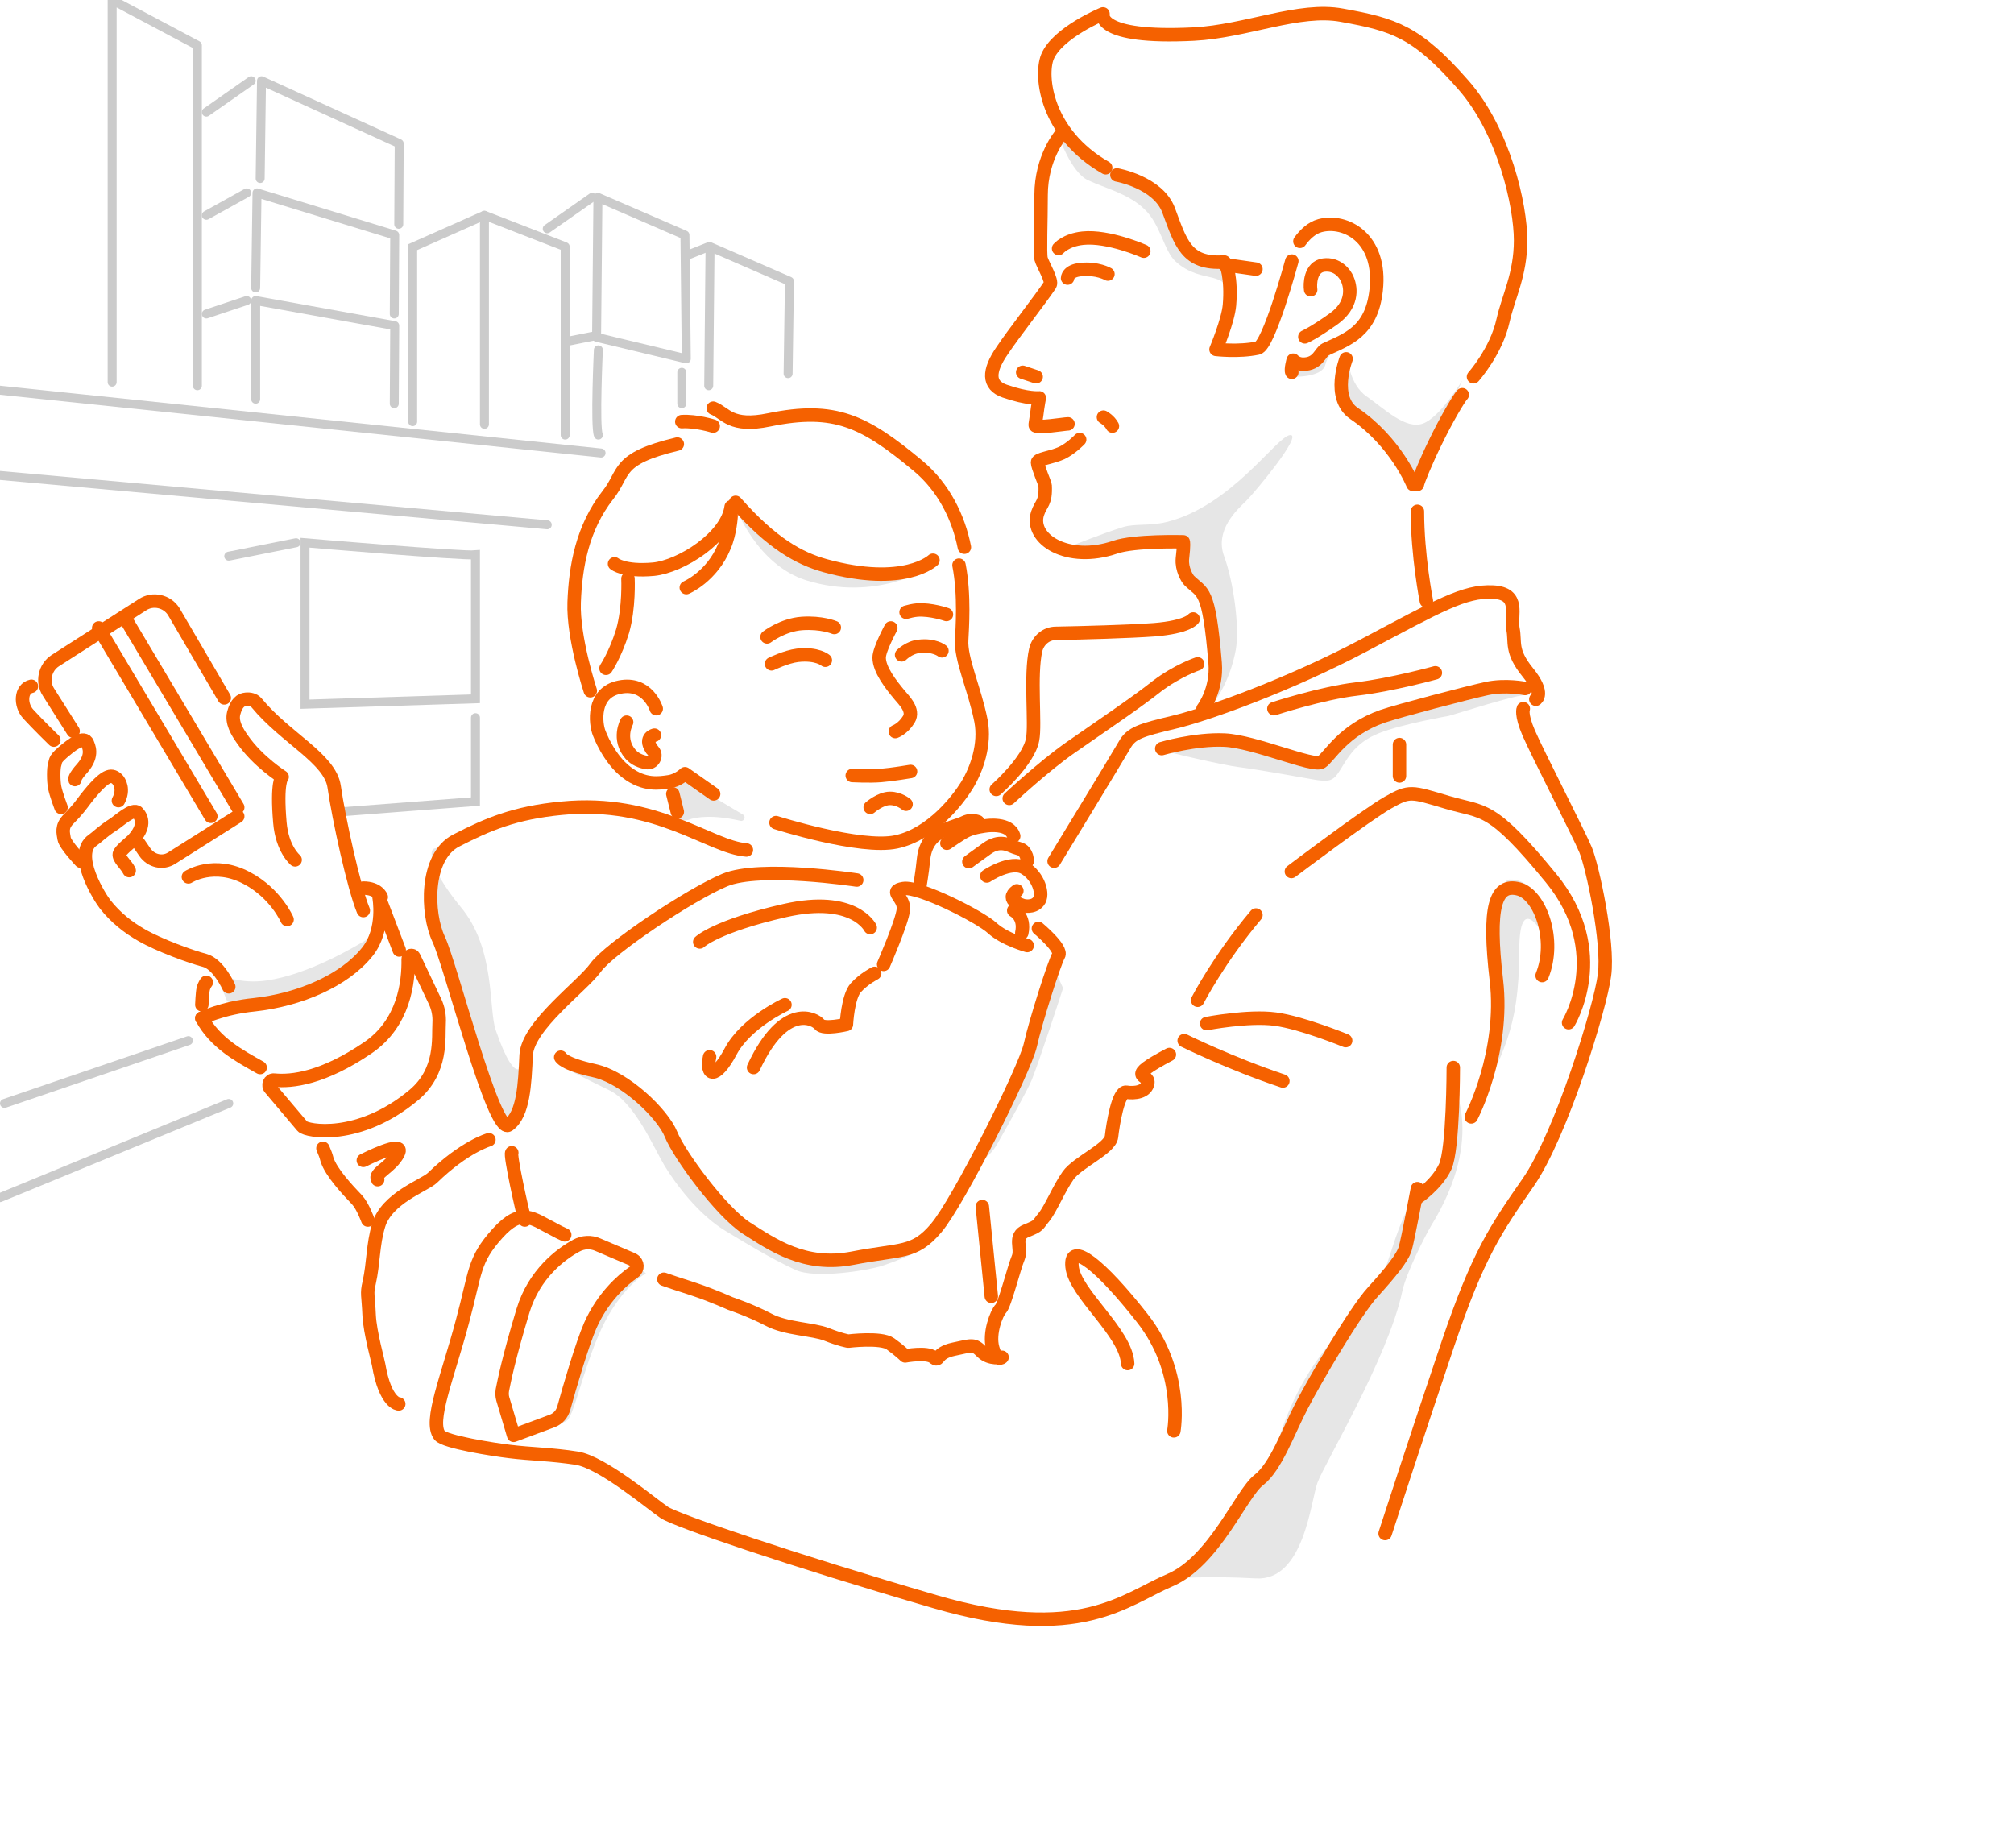 <svg xmlns="http://www.w3.org/2000/svg" viewBox="0 0 449 412"><style type="text/css">  
	.st0{fill:#FFFFFF;}
	.st1{filter:url(#Adobe_OpacityMaskFilter);}
	.st2{mask:url(#mask-2_1_);}
	.st3{fill:#E6E6E6;}
	.st4{fill:none;stroke:#CBCBCB;stroke-width:2;stroke-linecap:round;}
	.st5{fill:none;stroke:#CBCBCB;stroke-width:2;stroke-linecap:round;stroke-linejoin:round;}
	.st6{fill:none;stroke:#F56100;stroke-width:3;stroke-linecap:round;stroke-linejoin:round;}
</style><title>  Group 47</title><desc>  Created with Sketch.</desc><rect class="st0" width="449" height="311"/><defs><filter filterUnits="userSpaceOnUse" x="39" y="19" width="360.5" height="363.5"><feColorMatrix type="matrix" values="1 0 0 0 0  0 1 0 0 0  0 0 1 0 0  0 0 0 1 0"/></filter></defs><mask maskUnits="userSpaceOnUse" x="39" y="19" width="360.5" height="363.5"><g class="st1"><rect class="st0" width="449" height="311"/></g></mask><g class="st2"><path class="st3" d="M144 283.9c0 0-4.7 2.4-9.1 10.7 -4.4 8.4-6.8 20.9-8.5 22.1 -1.8 1.2-10.3 3.3-10.3 3.3l1.5-2.4c0 0 6.9-0.6 8.2-2.7 1.3-2.1 6.2-18.5 8-21.8 1.8-3.3 4.7-6.3 4.7-6.3l4.4-3.9L144 283.9z"/><path class="st3" d="M236 30.2c0 0 2.7 8.2 6.6 10 3.9 1.8 9 3 12.5 6.4 3.6 3.3 4.4 9.4 7 11.7 6 5.5 12.2 1.2 11.9 9.1 -0.2 5.5-3.9 10.9-3.6 10.6 0.3-0.3 3.5-8.9 3.3-12.9 -0.3-4.1 0.3-6.2-1.5-7.1 0 0-7.5 3.3-10.4-7.1 -3.5-12.6-15-11.9-20.2-16.5 -5.2-4.6-5.5-4.3-5.5-4.3L236 30.2z"/><path class="st3" d="M326 84.8c0 0-4.8 8.1-8.7 9.6 -3.9 1.5-8.7-3.3-12.6-6 -3.9-2.7-4.2-8.4-4.2-8.4s-7.5 6.3 10.9 20.3c1.9 1.4 4.3 7.7 4.3 7.7L326 84.8z"/><path class="st3" d="M47.1 216.7c-0.2-0.2 0.1-0.6 0.3-0.4 2.2 1.4 6.2 3.1 12 2.3 9.3-1.3 19.7-7.5 23-9.5 0.3-0.2 0.7 0.2 0.5 0.5 -1.1 2.2-4.7 7.2-14.7 11.2 -6.4 2.6-12.7 3.2-15.1 3.2 -0.4 0-2.3-0.5-2.5-0.9C50.1 222.1 49.6 219.8 47.1 216.7"/><path class="st3" d="M234.6 215l2.4 5.3c0 0-5.5 16.9-7 20.5 -1 2.4-5.1 9.7-7.7 14.3 -1.4 2.4-3.6 4.2-6.3 5C216 260 235.1 220.9 234.6 215"/><path class="st3" d="M346 212c0 0-7.3-16.1-7.3 0 0 18.3-4.1 22.6-9.4 35.6 -5.3 13 7.2-14.4 5-28.7 -2.2-14.4 0.3-22.8 2.2-22.8C345 195.7 346 212 346 212"/><path class="st3" d="M165.6 181.6l-14.4-8.6 -1.2 2.7 0.9 5.7c0.2 1.1 1.4 1.8 2.5 1.4 1.9-0.7 5.5-1.2 11.7 0.2C165.9 183.2 166.4 182 165.6 181.6"/><path class="st3" d="M299 76.3c0 0-3 2.7-3.5 4.9 -0.6 3.1-7.5 2.8-7.5 2.8l0.3-1.2L288 80c0 0 2.1 1.9 3.7 1.1C293.3 80.3 297.4 74.7 299 76.3"/><path class="st3" d="M125.4 237.8c0 0 4.5 2.4 10.3 5.2 5.8 2.7 10 12.8 12.4 16.8 2.4 4 7.6 11 13.6 14.6 4 2.4 9.8 6 15.6 8.7 4.5 2.1 16.3 0.1 19.4-0.9 14.5-4.9 12.1-7.9 12.1-7.9s-13.6 7.1-26.4 5.8c-11-1.1-23-11.4-27-19.2 -11.5-22.9-25.1-23.6-25.1-23.6S123.3 234.1 125.4 237.8"/><path class="st3" d="M116.5 234.4c0.7 3.4-1.3 8.9-6-4.8 -1.6-4.7 0-18.1-7.8-27.4 -2.1-2.6-5.4-6.9-6.3-10.5 -0.9-3.6 1.7-2.4 1.7-2.4s-4.1 11-1 20 12.1 36 13.2 37.9c1.1 2 3.8 2.9 3.2 2.9C112.9 250 118.6 248.2 116.5 234.4"/><path class="st3" d="M323.5 241c0 0 8 12-4.4 32.2 -1.3 2.2-5.6 10.5-6.5 14.8 -3.1 14.6-17.4 38.4-18.9 42.6 -1.5 4.2-3 21.9-13.7 21.3 -10.8-0.6-17.9 0-17.9 0 -0.2 1 6.4-7.3 13-16.1 3.2-4.2 7.8-7.4 9-11.7 6.9-25.1 19.9-29.4 24.1-39.6 1.9-4.6 3.2-11 6.5-16.5 1.8-3 5.8-4.7 7-8C324.4 251.5 323.5 241 323.5 241"/><path class="st3" d="M250.4 117.5c-5.7 1.8-9.7 3.6-13 4.7 -1.1 0.4-0.1 1.6 4.5 1.4 3.2-0.1 7.1-1.9 11-2.4 4.5-0.5 10.4 0 11.6 0 1.2 0-1.8 7.2 2.7 10.2 3 2 3.4 7.8 4 12.3 0.8 6.1-0.2 12.2-2.4 14.7 -1.9 2.1 4.6-2.4 6.7-13.5 0.9-5-0.5-15.2-2.6-20.9 -2.1-5.7 2.7-10.2 4.9-12.3 2.1-2.1 12.8-15 9.8-14.7 -3 0.3-13.1 15.9-27.6 19.4C256.3 117.3 253.1 116.7 250.4 117.5"/><path class="st3" d="M340.2 154.3c0.7 0.4 1.2 0.6 0.3 0.6 -2.7 0-15.6 4.2-17.5 4.7 0 0-10.3 1.8-15.4 3.8 -6 2.3-7.5 6.4-9.3 9 -1.3 1.9-2.5 1.8-4.8 1.5 -4.2-0.7-12.7-2.3-17.5-2.9 -2.7-0.3-17.4-3.6-15.9-3.6 1.5 0 10.1-3.1 10.1-3.1s3.3 0 7.1 0.9c3.8 0.9 14.9 4.4 14.9 4.4 -0.8 0.6 2.1 1.3 6-2.9 1.5-1.6 5.1-4.7 10.6-6.4C314.3 158.4 330.6 152.6 340.2 154.3"/><path class="st3" d="M179.8 129.4c15.6 4.8 27.2-2.8 27.2-2.8s-12.2 4.5-24.8-0.7c-13-5.4-18.2-12.9-18.2-12.9S168.6 125.9 179.8 129.4"/><path class="st4" d="M0 87l134 14"/><path class="st4" d="M0 106l122 11"/><path class="st4" d="M1 246l41-14"/><path class="st4" d="M0 267c28.2-11.6 51-21 51-21"/><polyline class="st5" points="25 85.2 25 0 44 10.1 44 86 "/><polyline class="st5" points="57 89 57 67 88 72.6 87.9 90 "/><polyline class="st5" points="108 94.6 108 48 126 55 126 97 "/><polyline class="st4" points="108 48 92 55.1 92 94 "/><path class="st4" d="M152 83v7"/><path class="st4" d="M133.4 97c-0.8-1.9 0-19 0-19"/><polygon class="st5" points="153 80 152.7 52.4 133.3 44 133 75.2 "/><path class="st4" d="M132 44l-10 7"/><polyline class="st5" points="158 86 158.3 55 176 62.7 175.7 83.3 "/><path class="st4" d="M55 67l-9 3"/><path class="st4" d="M106 123.7c-3 0.3-38-2.7-38-2.7v36l38-1.2V123.7z"/><polyline class="st4" points="106 160 106 178.7 76 181 "/><path class="st4" d="M66 121l-15 3"/><path class="st4" d="M158 55l-5 2"/><path class="st4" d="M132 75l-5 1"/><polyline class="st5" points="57 64.2 57.3 43 88 52.4 87.9 70 "/><path class="st4" d="M55 43l-9 5"/><polyline class="st5" points="58 39.8 58.3 18 89 32 88.9 50 "/><path class="st4" d="M56 18l-10 7"/><path class="st6" d="M240.7 98c0 0-1.9 2-4 3 -2.5 1.1-5.4 1.3-5.4 2.1 0 0.9 1.7 4.8 1.7 5.1 0.2 4-0.9 3.9-1.7 6.3 -1.8 5.7 6.7 11.1 17.3 7.5 4.3-1.5 15.2-1.2 15.2-1.2s0.2 0.5-0.2 3.8c-0.2 2.3 1.1 4.4 1.5 4.8 3 3 4.4 1.4 5.8 18.4 0.5 6-2.7 10.2-2.7 10.2"/><path class="st6" d="M236.5 30c0 0-4.4 5.1-4.4 13.5 0 5.7-0.3 13 0 14.2 0.3 1.2 2.6 4.9 2 5.8 -2.2 3.3-8.1 10.8-10.7 14.7 -3.1 4.5-3.2 7.7 0.6 9 5.2 1.8 7.7 1.5 7.7 1.5s-0.3 1.5-0.6 3.9c-0.3 2.1-0.3 1.7-0.3 2.2 0 0.8 6.5-0.3 7.3-0.3"/><path class="st6" d="M316 108c0.1-0.7 1.8-4.9 3.9-9.2 2.5-5.2 5.4-10.1 6.1-10.8"/><path class="st6" d="M318 134c0 0-2-10.1-2-20"/><path class="st6" d="M342.4 155.9c0 0 2.1-1.2-1.8-6 -3.9-4.8-2.7-6.7-3.3-9.7 -0.6-3 1.8-7.9-4.5-8.2 -6.3-0.3-12 3-28.6 11.8 -16.6 8.8-34.9 15.4-42.4 17.2 -7.5 1.8-9.6 2.4-11.1 5.1C249.1 168.9 235 192 235 192"/><path class="st6" d="M259 166.9c0 0 7.4-2.2 14-1.9 6.7 0.3 19.8 6.1 21.6 4.9 1.8-1.2 4.8-7.1 13.6-10.2 3.5-1.2 19.1-5.3 23.3-6.2 4.2-0.9 8.5 0 8.5 0"/><path class="st6" d="M320 150c0 0-9.8 2.7-17.5 3.6 -7.8 0.9-18.5 4.4-18.5 4.4"/><path class="st6" d="M339.6 158c0 0-0.6 1.2 1.2 5.4 1.8 4.2 11.2 22.5 12.7 26.1 1.5 3.6 5.2 20.7 4.2 27.9 -0.9 7.2-9.7 35.7-17 46.2 -7.3 10.5-11.2 16.2-17.9 36 -6.7 19.8-14 42.3-14 42.3"/><path class="st6" d="M349.7 228c0 0 9.6-15.7-3.9-32.2s-15-14.5-23.1-16.9c-8.1-2.4-8.4-2.7-13.2 0 -4.8 2.7-21.6 15.4-21.6 15.4"/><path class="st6" d="M328 249c0 0 7.5-14.3 5.6-30.5 -1.9-16.2-0.3-21.7 5-20.3 4.8 1.3 8.4 11.4 5.2 19.3"/><path class="st6" d="M324 238c0 0 0 18.2-1.8 22.1 -1.8 3.9-6.2 6.9-6.2 6.9"/><path class="st6" d="M148 285.2c3.7 1.3 4.6 1.5 7.2 2.4 3.6 1.2 7.6 3 7.6 3s4.5 1.5 8.5 3.6c3.9 2.1 10 2.1 13 3.3 3 1.2 4.8 1.5 4.8 1.5s7.3-0.9 9.4 0.6c2.1 1.5 3.3 2.7 3.3 2.7s4.8-0.9 6.3 0.3c1.5 1.2 0.3-0.9 4.5-1.8 4.2-0.9 4.5-1.2 6.3 0.6 1.8 1.8 4.5 1.2 4.5 1.2s-1.2 1.2-2.1-2.1c-0.9-3.3 0.9-7.8 1.8-8.7 0.9-0.9 3-9.3 3.9-11.4 0.9-2.1-1.2-4.8 1.8-6 3-1.2 2.4-1.2 3.9-3 1.5-1.8 3.3-6.3 5.4-9.3 2.1-3 9.4-6 9.7-8.7 0.3-2.7 1.5-10.2 3.3-9.9 1.8 0.3 4.5 0 4.8-2.1 0.3-2.1-5.4-0.9 4.8-6.3"/><path class="st6" d="M316 265c0 0-2.1 11.2-2.7 13.3 -0.6 2.1-3.3 5.4-7.2 9.7 -3.9 4.2-12.9 19.6-15.9 25.4 -3 5.7-5.7 13.6-9.6 16.6 -3.9 3-9.9 18.1-19.8 22.3 -9.9 4.2-20.1 14.2-52.3 4.8 -32.2-9.4-57.7-18.1-60.4-19.9 -2.7-1.8-13.8-11.2-19.5-12.1 -5.7-0.9-10.2-0.9-15-1.5 -3.4-0.4-14.4-2.1-15.6-3.6 -2.4-3.1 1.8-13 5.1-25.4 3-11.1 2.4-13.6 7.8-19.6 5.4-6 7.8-3.3 12.6-0.9 0.7 0.4 1.5 0.8 2.4 1.2"/><path class="st6" d="M328.5 84c0 0 5.1-5.7 6.6-12.6 1.2-5.3 3.9-10.2 3.9-17.8 0-7.8-3.7-24.3-12.7-34.6C315.8 7 310.8 5.5 299.2 3.4c-9.6-1.8-21.3 3.6-33.1 4.2 -21.9 1.1-20.2-4.5-20.2-4.5s-10.2 4.2-12.4 9.6c-1.7 4.3-0.3 17.1 13 24.7"/><path class="st6" d="M249 39c0 0 9.1 1.6 11.5 7.8 2.7 7.2 3.9 12.2 12.4 11.6 0.5 0 1.7 3.8 1.2 9.6 -0.3 3.5-3 9.9-3 9.9s5.1 0.6 9.3-0.3c2.5-0.5 7.6-19.4 7.6-19.4"/><path class="st6" d="M289.8 53.8c1.1-1.5 2.6-3 4.5-3.5 5.6-1.5 13.8 2.7 12.5 14.4 -1 9.3-6.6 11-11.3 13.2 -1.2 0.6-1.6 3.3-5 3.3 -1.4 0-2.2-0.9-2.2-0.9s-0.6 2.1-0.3 2.7"/><path class="st6" d="M292.2 64.6c-0.2-1.2-0.1-5.1 2.9-5.5 3-0.4 4.8 1.9 5.3 3.2 0.9 2.1 1.1 5.8-3.1 8.8 -4.5 3.2-6.4 4-6.4 4"/><path class="st6" d="M266 138c0 0-1.2 1.8-8.7 2.4 -5.4 0.4-16.2 0.7-21.9 0.8 -2.2 0-4 1.6-4.5 3.7 -1.3 5.7 0 16.6-0.7 20 -0.9 4.8-8.1 11.1-8.1 11.1"/><path class="st6" d="M267 148c0 0-4.5 1.5-9.1 5 -4.5 3.6-13.3 9.5-19.3 13.7 -6 4.2-13.6 11.3-13.6 11.3"/><path class="st6" d="M151 99c-13.9 3.3-11.5 6.4-15.5 11.4 -5.7 7.3-7.2 15.9-7.5 23.9 -0.3 7.9 3.6 19.7 3.6 19.7"/><path class="st6" d="M173 183.4c0 0 18.8 6 26.8 4.3 8-1.7 13.9-9.6 15.7-12.5 2.3-3.7 4.2-9.3 3.2-14.5 -1.4-7.1-4.6-13.8-4.3-18.1 0.1-2.2 0.7-10-0.6-16.6"/><path class="st6" d="M191 196.2c0 0-21.5-3.3-29.4 0 -7.9 3.3-25.8 15.3-28.8 19.5 -3 4.2-15.1 12.9-15.5 19.5 -0.3 6.6-0.6 13.2-3.9 15.6 -3.3 2.4-12.9-35.7-15.6-41.4 -2.7-5.7-3.1-18.4 3.9-22 7-3.6 13-6.2 23.5-7.2 21.2-2.1 33 8.7 41.2 9.3"/><path class="st6" d="M146.3 158c0 0-1.9-6.1-8.2-4.8 -6.1 1.2-5.4 8.1-4.5 10.3 0 0 2.1 5.7 6.1 8.7 3.9 3 7.3 2.4 9.4 2.1 2.1-0.3 3.6-1.8 3.6-1.8l6.4 4.5"/><path class="st6" d="M255 56c0 0-7.9-3.5-13.6-2.9 -3.8 0.4-5.4 2.3-5.4 2.3"/><path class="st6" d="M238 62c0 0 0-1.6 2.9-1.9 3.7-0.4 6.1 1 6.1 1"/><path class="st6" d="M139.7 161c0 0-2.1 3.8 0.9 7.2 1 1.1 2.3 1.6 3.5 1.8 1.5 0.3 2.5-1.5 1.5-2.6 -0.2-0.3-0.4-0.4-0.4-0.5 -1.6-2.5 0.7-3 0.7-3"/><path class="st6" d="M125 235.7c0 0 0.6 1.5 7.5 3 6.9 1.5 15.3 9.7 17.1 14.2 1.8 4.5 11.1 17.2 16.8 20.9 5.7 3.6 12.9 8.8 23.7 6.7 10.8-2.1 13.7-0.9 18.6-6.7 4.9-5.7 19.8-35.4 21-40.8 1.2-5.4 5.4-18.5 6.3-20s-4.5-6-4.5-6"/><path class="st6" d="M197 215c0 0 4.1-9.4 4.4-12.2 0.3-2.8-3.5-4.1 0-4.7 3.5-0.6 17.1 6.3 19.8 8.8 2.7 2.5 7.8 3.9 7.8 3.9"/><path class="st6" d="M195 217c0 0-2.4 1.2-4.2 3.2 -1.8 2-2.1 8.2-2.1 8.2s-5.1 1.2-6 0c-0.9-1.2-7.8-5.2-14.7 9.6"/><path class="st6" d="M194 206.8c0 0-3.6-7.3-19-3.8 -15.4 3.5-19 7-19 7"/><path class="st6" d="M227.8 208c0.8-3.7-1.8-5-1.8-5"/><path class="st6" d="M220 195.3c0 0 5.3-3.6 8.4-1.8 3.1 1.8 4.4 6 3.1 7.5 -1.2 1.5-3.4 0.9-3.4 0.9s-4.3-1.2-1.4-3.3"/><path class="st6" d="M229 192L229 192c0-0.8-0.2-1.5-0.7-2.1 -0.4-0.6-1.3-0.7-2.1-1 -1.5-0.6-3.4-1.7-6.2 0.3 -2.8 2-4 2.9-4 2.9"/><path class="st6" d="M226 186.4c-0.9-3.1-6.1-2.3-6.1-2.3s-2.8 0.3-4.4 1.1c-1.6 0.8-4.4 2.8-4.4 2.8"/><path class="st6" d="M205 198c0 0 0.6-3.4 0.9-6.5 0.2-1.8 0.8-4 3.1-5.6 1.6-1.2 5-2 5.9-2.5 1.2-0.6 2.2-0.5 3.1-0.2"/><path class="st6" d="M198.6 140c0 0-2.6 4.8-2.6 6.6 0 2.7 2.6 6 4.6 8.4 0.8 1 3.3 3.3 2 5.4 -1.3 2.1-3 2.7-3 2.7"/><path class="st6" d="M201 146c0 0 1.7-1.7 3.9-1.9 3.4-0.4 5.1 1 5.1 1"/><path class="st6" d="M184 147.2c0 0-1.8-1.6-6.2-1.1 -2.5 0.3-5.8 1.9-5.8 1.9"/><path class="st6" d="M203 172c0 0-4.1 0.7-6.7 0.9 -2.5 0.2-6.3 0-6.3 0"/><path class="st6" d="M45 227c0 0 4.6-2.3 11.7-3 10.1-1.1 20.1-5.4 25.2-11.8 4-5 2.6-12.2 2.6-12.2l4.5 11.8"/><path class="st6" d="M88.9 313c0 0-3 0-4.5-8.8 -0.1-0.7-1.9-7.1-2.1-10.9 -0.2-4.7-0.6-4.8 0-7.3 1-4.5 0.8-8.5 2.1-12.8 1.8-6.1 10.2-8.9 12-10.6 7.2-7 12.6-8.5 12.6-8.5"/><path class="st6" d="M114.1 257c-0.5 0.3 2.4 13.4 2.9 15"/><path class="st6" d="M72 256c0.4 0.9 0.7 1.7 0.9 2.5 0.9 2.9 4.7 6.9 6.7 9 1.3 1.4 2.4 4.5 2.4 4.5"/><path class="st6" d="M45 227c3 5.5 8.2 8.3 13 11"/><path class="st6" d="M208 124.9c0 0-6.3 6.1-24.1 1.2 -5.7-1.6-11.8-4.9-19.9-14.1"/><path class="st6" d="M163 113c-0.9 6.8-11.2 13.3-17.3 13.9 -6.6 0.6-8.7-1.2-8.7-1.2"/><path class="st6" d="M261.7 319c0 0 2.4-13.2-7.1-25.2 -9.1-11.6-16.2-17.4-15.6-11.4 0.6 6 12.1 14.7 12.4 21.6"/><path class="st6" d="M163 115c0 0-0.2 3.8-1.5 6.8 -2.8 6.8-8.5 9.2-8.5 9.2"/><path class="st6" d="M312 166v7"/><path class="st6" d="M264 232c0 0 10.3 5.1 22 9"/><path class="st6" d="M269 228.2c0 0 9.3-1.8 15.3-1 6 0.8 15.7 4.8 15.7 4.8"/><path class="st6" d="M267 223c0 0 4.8-9.3 13-19"/><path class="st6" d="M219 269l2 20"/><path class="st6" d="M150 177l1 4"/><path class="st6" d="M202 179.3c0 0-1.5-1.3-3.6-1.3 -2.1 0-4.4 2-4.4 2"/><path class="st6" d="M140 129c0 0 0.3 6.5-1.2 11.7 -1.6 5.2-3.7 8.3-3.7 8.3"/><path class="st6" d="M300.1 80c0 0-3.4 8.7 1.8 12.2C311.2 98.5 315 108 315 108"/><path class="st6" d="M246 93c0 0 1.3 0.7 2 2"/><path class="st6" d="M215 122c-1.3-6.6-4.6-13.4-10.4-18.2 -11.9-9.9-18.5-13.2-33.1-10.2 -8.6 1.8-9.7-1.5-12.5-2.6"/><path class="st6" d="M159 95c0 0-3.8-1.2-7-1"/><path class="st6" d="M228 83l3 1"/><path class="st6" d="M171 142c0 0 3.5-2.7 7.8-3 4.4-0.3 7.2 0.9 7.2 0.9"/><path class="st6" d="M202 136.5c0.7-0.2 1.5-0.4 2.5-0.5 3.1-0.2 6.5 1 6.5 1"/><path class="st6" d="M175 224c0 0-8.7 4-12.1 10.4 -3.4 6.4-5.6 5.5-4.7 1.2"/><path class="st6" d="M141.2 280.9l-0.4-0.2 -7.5-3.2c-1.6-0.7-3.3-0.6-4.8 0.2 -3.5 1.9-9.4 6.3-11.9 14.5 -3.2 10.6-4.2 15.7-4.6 17.7 -0.1 0.7-0.1 1.3 0.1 2l2.4 8.1 8.6-3.2c1.3-0.5 2.2-1.5 2.6-2.9 1.2-4.4 4.1-14.3 5.9-18.4 2.8-6.3 7.1-10.1 9.7-11.9C142.3 282.9 142.2 281.5 141.2 280.9z"/><path class="st6" d="M273 59l7 1"/><path class="st6" d="M92.3 213.4l4.7 9.9c0.7 1.5 1 3.1 0.9 4.8 -0.2 3.2 0.8 10.6-5.6 16 -12.3 10.3-24 8.1-24.9 7l-7.1-8.4c-0.7-0.7-0.2-2 0.8-1.9 4 0.4 10.9-0.4 20.9-7.2 8.1-5.5 9.1-14.7 9-19.8C91 213 92 212.7 92.3 213.4z"/><path class="st6" d="M46 219c0 0-0.5 0.6-0.7 1.5 -0.2 0.9-0.3 3.5-0.3 3.5"/><path class="st6" d="M85 200c0 0-0.7-2-4-2"/><path class="st6" d="M81 258.7c0 0 9.4-4.8 7.8-1.6 -1.6 3.2-5.5 4.4-4.6 5.9"/><path class="st6" d="M81 203c-2.1-5-5.5-20.6-6.5-27.6 -0.9-6.3-10.8-10.8-17.3-18.7 -0.6-0.7-1.5-0.9-2.4-0.8 -1.1 0.1-2.1 0.8-2.7 3.1 -0.5 2 0.7 4.1 2 5.9 3.4 4.9 8.8 8.3 8.8 8.3s-1.3 1-0.5 10.2c0.5 5.9 3.4 8.3 3.4 8.3"/><path class="st6" d="M51 220c0 0-2.3-5.1-5.4-5.9 -3.1-0.8-10.2-3.4-14-5.6 -3-1.7-5.8-3.9-8.1-6.8 -1.2-1.5-7.4-11.3-2.8-14.4 1-0.7 2.1-1.9 4.6-3.5 1-0.6 4.4-3.8 5.4-2.6 1 1.1 1.7 3.1-1.1 6.1 -0.6 0.6-2.8 2.3-3 3.1 -0.2 1 1.5 2.3 2.2 3.7"/><path class="st6" d="M18 192c0 0-3.5-3.7-3.7-5 -0.2-1.3-0.7-2.7 1-4.4 1.9-1.9 2.9-3.3 3.8-4.5 4.4-5.6 5.7-5.5 6.9-4.5 0.7 0.6 1.7 2.5 0.4 4.9"/><path class="st6" d="M13.6 180c0 0-1.1-2.9-1.4-4.4 -0.3-1.5-0.3-4.4 0-5.2 0.3-0.9-0.2-1.1 2.8-3.5 1-0.8 3.8-3 4.5-1.2 0.2 0.6 1.4 2.6-1.1 5.5 -1.9 2.1-1.7 2.6-1.7 2.6"/><path class="st6" d="M12 165c0 0-3.6-3.5-5.7-5.8 -1.9-2.1-1.7-5.7 0.7-6.2"/><path class="st6" d="M42 195.5c0 0 5.7-3.7 13.1 0.3 6.4 3.4 8.9 9.2 8.9 9.2"/><path class="st6" d="M16.3 163l-5.5-8.7c-1.5-2.3-0.8-5.5 1.5-7l19.5-12.5c2.3-1.5 5.4-0.8 6.9 1.5L50 155.6"/><path class="st6" d="M31 188.1l1.3 1.9c1.4 2 4 2.6 6 1.3L53 182"/><path class="st6" d="M28 138l25 42"/><path class="st6" d="M22 140l25 42"/></g></svg>